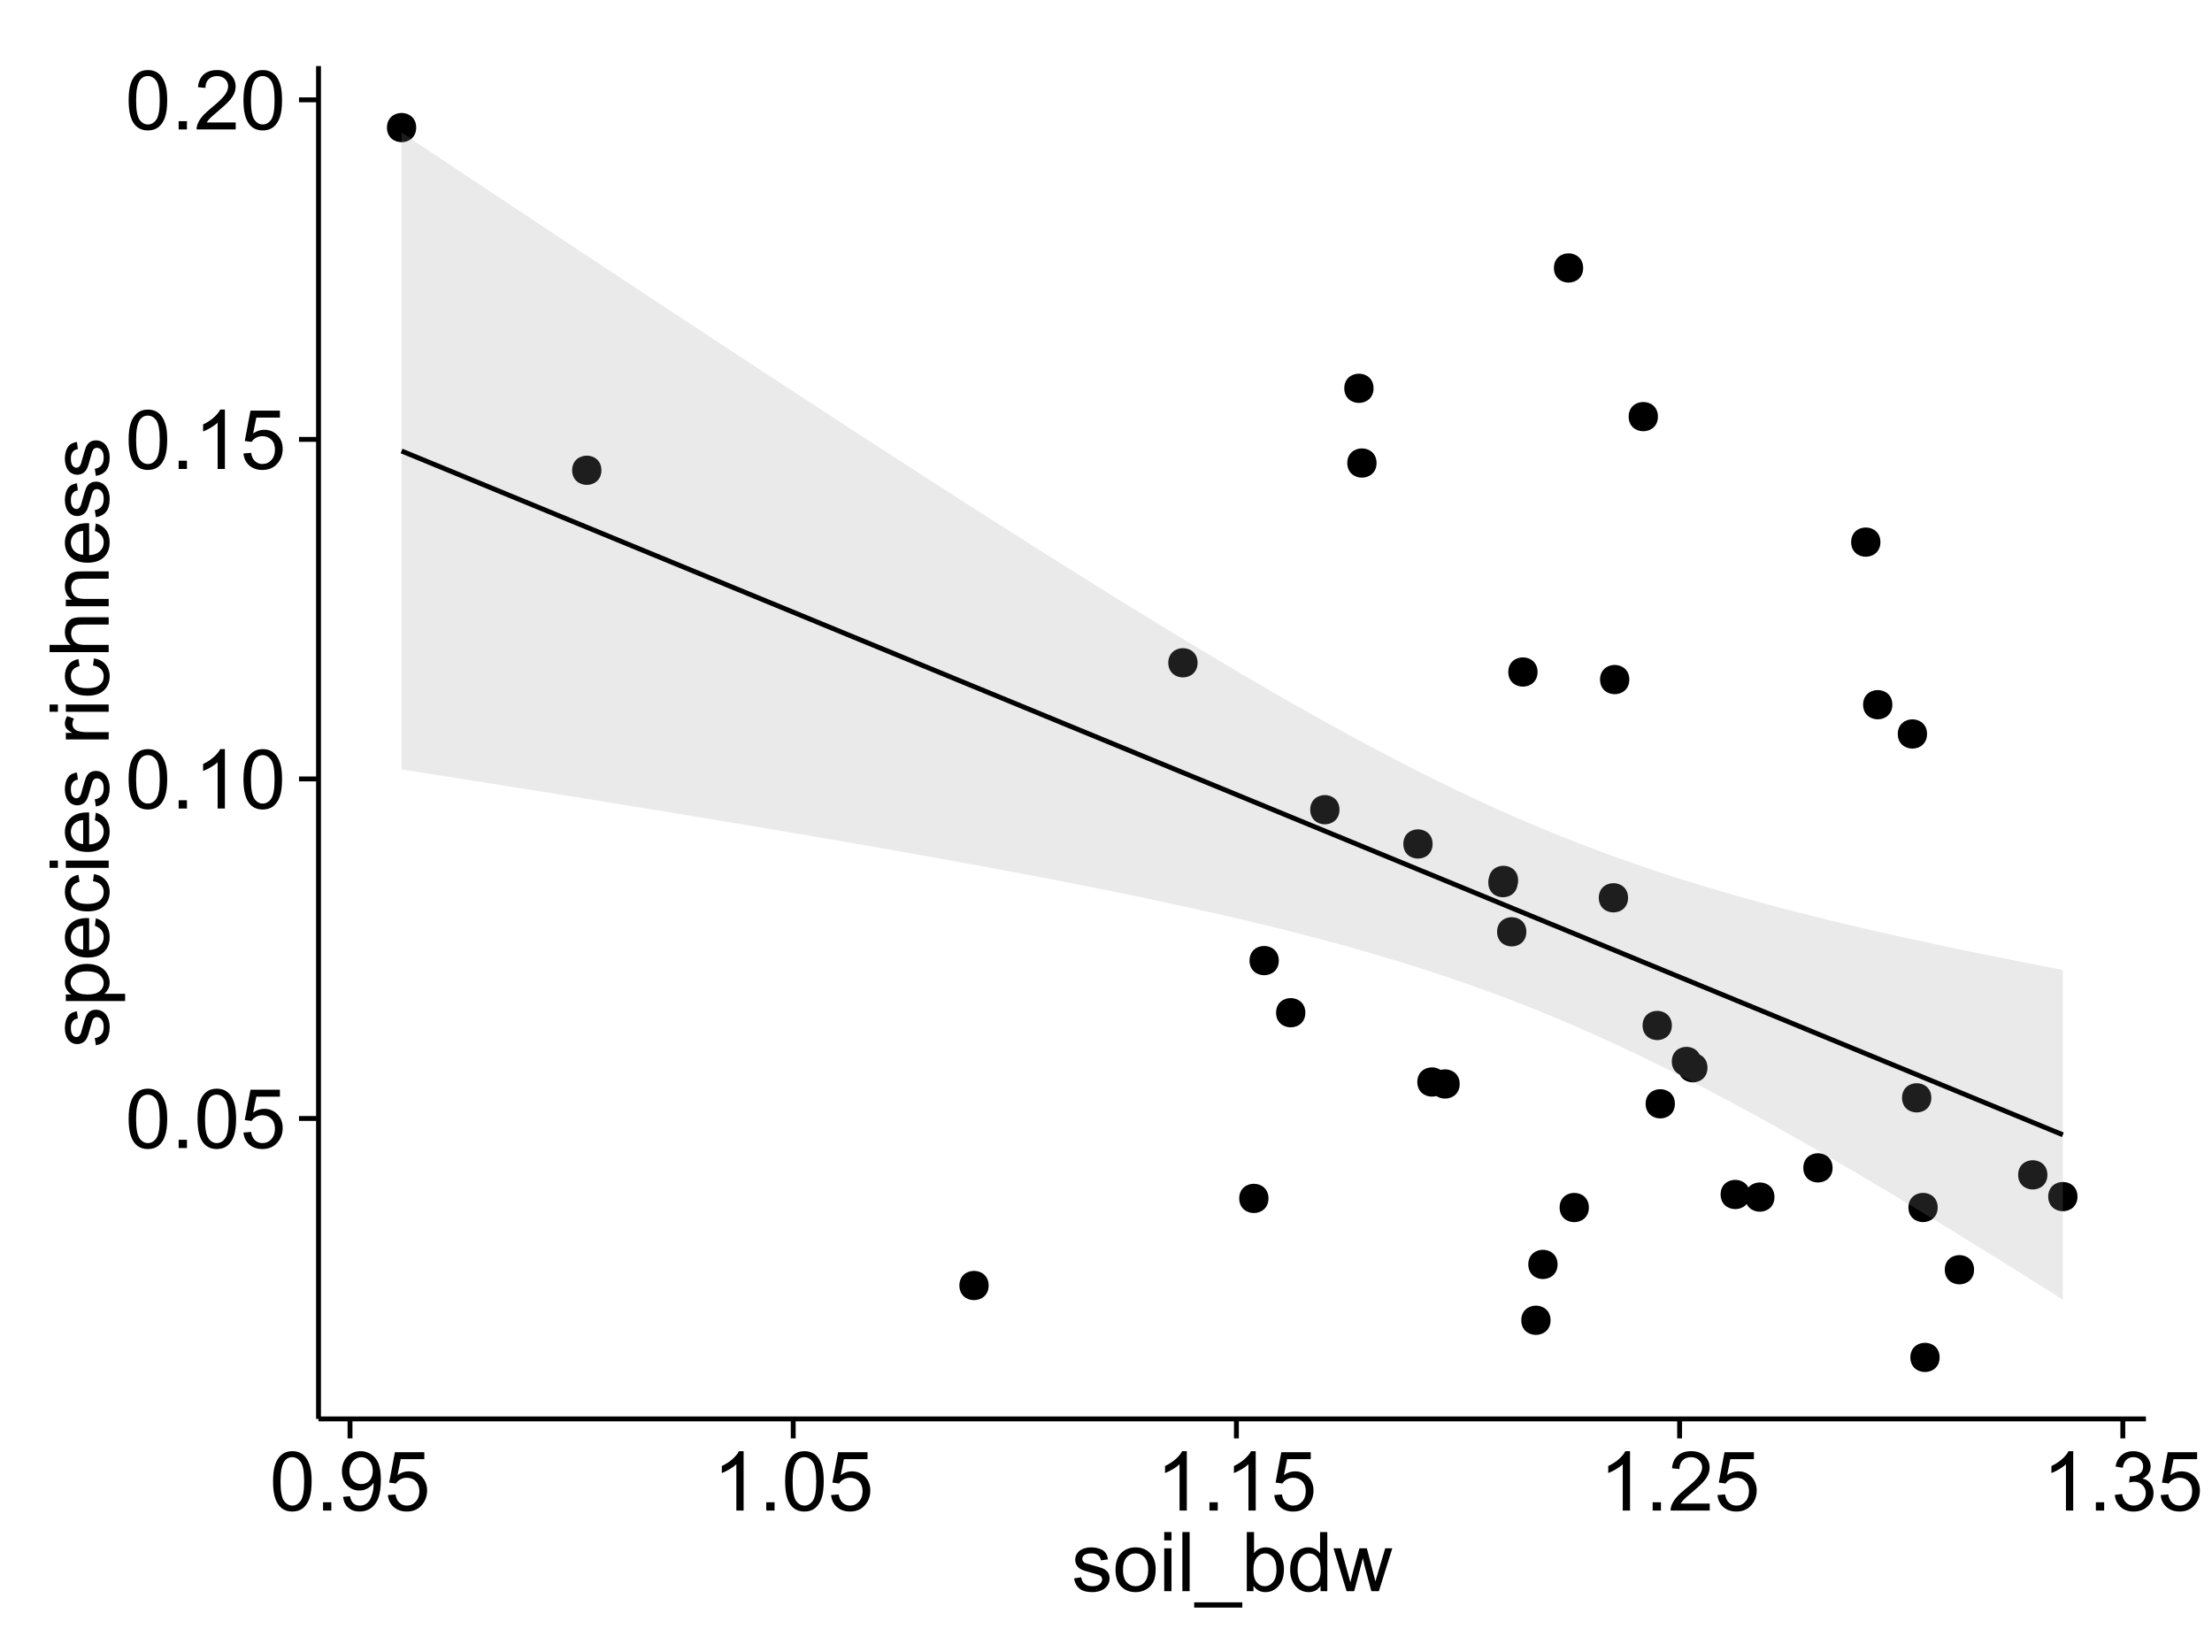 <?xml version="1.0" encoding="UTF-8"?>
<svg xmlns="http://www.w3.org/2000/svg" xmlns:xlink="http://www.w3.org/1999/xlink" width="482pt" height="360pt" viewBox="0 0 482 360" version="1.1">
<defs>
<g>
<symbol overflow="visible" id="glyph0-0">
<path style="stroke:none;" d="M 0.746 -6.355 C 0.742 -7.875 0.898 -9.102 1.215 -10.031 C 1.527 -10.961 1.996 -11.676 2.613 -12.18 C 3.23 -12.684 4.008 -12.938 4.949 -12.938 C 5.637 -12.938 6.242 -12.797 6.766 -12.52 C 7.285 -12.238 7.715 -11.836 8.059 -11.316 C 8.395 -10.789 8.664 -10.152 8.859 -9.398 C 9.051 -8.645 9.145 -7.629 9.148 -6.355 C 9.145 -4.84 8.992 -3.617 8.684 -2.691 C 8.371 -1.762 7.906 -1.047 7.289 -0.539 C 6.672 -0.035 5.891 0.215 4.949 0.219 C 3.703 0.215 2.727 -0.227 2.023 -1.117 C 1.168 -2.188 0.742 -3.934 0.746 -6.355 Z M 2.375 -6.355 C 2.371 -4.234 2.621 -2.824 3.117 -2.129 C 3.609 -1.426 4.219 -1.078 4.949 -1.082 C 5.672 -1.078 6.281 -1.43 6.781 -2.137 C 7.273 -2.836 7.523 -4.242 7.523 -6.355 C 7.523 -8.473 7.273 -9.883 6.781 -10.582 C 6.281 -11.277 5.664 -11.625 4.93 -11.629 C 4.199 -11.625 3.621 -11.316 3.191 -10.703 C 2.645 -9.918 2.371 -8.469 2.375 -6.355 Z M 2.375 -6.355 "/>
</symbol>
<symbol overflow="visible" id="glyph0-1">
<path style="stroke:none;" d="M 1.633 0 L 1.633 -1.801 L 3.438 -1.801 L 3.438 0 Z M 1.633 0 "/>
</symbol>
<symbol overflow="visible" id="glyph0-2">
<path style="stroke:none;" d="M 0.746 -3.375 L 2.406 -3.516 C 2.527 -2.707 2.812 -2.098 3.266 -1.691 C 3.711 -1.281 4.254 -1.078 4.887 -1.082 C 5.648 -1.078 6.293 -1.363 6.82 -1.941 C 7.344 -2.512 7.605 -3.273 7.609 -4.227 C 7.605 -5.125 7.352 -5.84 6.848 -6.363 C 6.34 -6.883 5.676 -7.141 4.859 -7.145 C 4.344 -7.141 3.887 -7.027 3.48 -6.797 C 3.07 -6.566 2.746 -6.266 2.516 -5.898 L 1.027 -6.09 L 2.277 -12.711 L 8.684 -12.711 L 8.684 -11.195 L 3.543 -11.195 L 2.848 -7.734 C 3.621 -8.273 4.43 -8.543 5.281 -8.543 C 6.402 -8.543 7.352 -8.152 8.129 -7.371 C 8.898 -6.59 9.285 -5.586 9.289 -4.367 C 9.285 -3.195 8.945 -2.188 8.27 -1.344 C 7.441 -0.301 6.316 0.215 4.887 0.219 C 3.715 0.215 2.758 -0.109 2.016 -0.766 C 1.273 -1.418 0.848 -2.289 0.746 -3.375 Z M 0.746 -3.375 "/>
</symbol>
<symbol overflow="visible" id="glyph0-3">
<path style="stroke:none;" d="M 6.707 0 L 5.125 0 L 5.125 -10.082 C 4.742 -9.715 4.242 -9.352 3.625 -8.988 C 3.004 -8.625 2.449 -8.352 1.961 -8.172 L 1.961 -9.703 C 2.844 -10.117 3.617 -10.621 4.281 -11.215 C 4.941 -11.805 5.41 -12.379 5.688 -12.938 L 6.707 -12.938 Z M 6.707 0 "/>
</symbol>
<symbol overflow="visible" id="glyph0-4">
<path style="stroke:none;" d="M 9.062 -1.52 L 9.062 0 L 0.547 0 C 0.531 -0.379 0.594 -0.742 0.73 -1.098 C 0.945 -1.676 1.293 -2.25 1.77 -2.812 C 2.246 -3.375 2.934 -4.023 3.84 -4.766 C 5.238 -5.906 6.188 -6.816 6.68 -7.492 C 7.172 -8.16 7.418 -8.793 7.418 -9.395 C 7.418 -10.02 7.191 -10.551 6.746 -10.98 C 6.293 -11.41 5.711 -11.625 4.992 -11.629 C 4.23 -11.625 3.621 -11.395 3.164 -10.941 C 2.703 -10.48 2.469 -9.848 2.469 -9.043 L 0.844 -9.211 C 0.953 -10.422 1.371 -11.344 2.102 -11.984 C 2.824 -12.617 3.801 -12.938 5.027 -12.938 C 6.262 -12.938 7.238 -12.594 7.961 -11.91 C 8.68 -11.223 9.039 -10.371 9.043 -9.359 C 9.039 -8.84 8.934 -8.336 8.727 -7.84 C 8.512 -7.34 8.164 -6.812 7.676 -6.266 C 7.188 -5.711 6.375 -4.957 5.238 -4 C 4.285 -3.199 3.676 -2.66 3.41 -2.379 C 3.141 -2.094 2.918 -1.805 2.742 -1.52 Z M 9.062 -1.52 "/>
</symbol>
<symbol overflow="visible" id="glyph0-5">
<path style="stroke:none;" d="M 0.984 -2.98 L 2.504 -3.121 C 2.629 -2.402 2.875 -1.883 3.242 -1.562 C 3.602 -1.238 4.07 -1.078 4.641 -1.082 C 5.125 -1.078 5.551 -1.188 5.918 -1.414 C 6.285 -1.633 6.586 -1.934 6.82 -2.309 C 7.055 -2.68 7.25 -3.18 7.41 -3.816 C 7.566 -4.445 7.645 -5.09 7.648 -5.75 C 7.645 -5.812 7.641 -5.918 7.637 -6.062 C 7.316 -5.559 6.887 -5.148 6.34 -4.836 C 5.793 -4.52 5.199 -4.363 4.562 -4.367 C 3.492 -4.363 2.59 -4.75 1.852 -5.527 C 1.113 -6.297 0.742 -7.316 0.746 -8.586 C 0.742 -9.891 1.129 -10.945 1.902 -11.742 C 2.672 -12.539 3.637 -12.938 4.797 -12.938 C 5.633 -12.938 6.398 -12.711 7.098 -12.262 C 7.789 -11.809 8.316 -11.164 8.68 -10.332 C 9.035 -9.492 9.215 -8.285 9.219 -6.707 C 9.215 -5.055 9.039 -3.742 8.684 -2.77 C 8.324 -1.793 7.793 -1.051 7.09 -0.543 C 6.383 -0.035 5.555 0.215 4.605 0.219 C 3.598 0.215 2.773 -0.062 2.137 -0.621 C 1.496 -1.18 1.113 -1.965 0.984 -2.98 Z M 7.461 -8.664 C 7.457 -9.57 7.215 -10.293 6.734 -10.828 C 6.25 -11.359 5.672 -11.625 4.992 -11.629 C 4.289 -11.625 3.676 -11.336 3.156 -10.766 C 2.633 -10.188 2.371 -9.445 2.375 -8.535 C 2.371 -7.711 2.621 -7.043 3.117 -6.535 C 3.609 -6.02 4.219 -5.766 4.949 -5.766 C 5.68 -5.766 6.281 -6.02 6.754 -6.535 C 7.223 -7.043 7.457 -7.754 7.461 -8.664 Z M 7.461 -8.664 "/>
</symbol>
<symbol overflow="visible" id="glyph0-6">
<path style="stroke:none;" d="M 0.758 -3.402 L 2.336 -3.613 C 2.516 -2.711 2.824 -2.062 3.266 -1.672 C 3.699 -1.273 4.23 -1.078 4.859 -1.082 C 5.602 -1.078 6.23 -1.336 6.746 -1.855 C 7.254 -2.367 7.512 -3.004 7.516 -3.77 C 7.512 -4.492 7.273 -5.094 6.801 -5.566 C 6.324 -6.035 5.723 -6.27 4.992 -6.273 C 4.691 -6.27 4.316 -6.211 3.875 -6.102 L 4.051 -7.488 C 4.152 -7.473 4.238 -7.465 4.305 -7.469 C 4.977 -7.465 5.582 -7.641 6.125 -7.996 C 6.66 -8.344 6.93 -8.887 6.934 -9.625 C 6.93 -10.199 6.734 -10.68 6.344 -11.062 C 5.949 -11.445 5.441 -11.637 4.824 -11.637 C 4.207 -11.637 3.695 -11.441 3.285 -11.055 C 2.875 -10.668 2.613 -10.09 2.496 -9.316 L 0.914 -9.598 C 1.105 -10.656 1.543 -11.477 2.23 -12.062 C 2.914 -12.645 3.766 -12.938 4.789 -12.938 C 5.488 -12.938 6.137 -12.785 6.73 -12.484 C 7.32 -12.18 7.773 -11.77 8.09 -11.25 C 8.402 -10.727 8.559 -10.172 8.562 -9.59 C 8.559 -9.031 8.41 -8.523 8.113 -8.066 C 7.812 -7.609 7.371 -7.246 6.785 -6.977 C 7.547 -6.801 8.137 -6.438 8.562 -5.883 C 8.98 -5.328 9.191 -4.633 9.195 -3.805 C 9.191 -2.676 8.781 -1.723 7.965 -0.945 C 7.141 -0.164 6.105 0.223 4.852 0.227 C 3.719 0.223 2.777 -0.109 2.035 -0.781 C 1.285 -1.453 0.859 -2.328 0.758 -3.402 Z M 0.758 -3.402 "/>
</symbol>
<symbol overflow="visible" id="glyph0-7">
<path style="stroke:none;" d="M 0.555 -2.785 L 2.117 -3.031 C 2.203 -2.402 2.449 -1.922 2.852 -1.59 C 3.25 -1.254 3.812 -1.09 4.535 -1.09 C 5.262 -1.09 5.801 -1.234 6.152 -1.531 C 6.504 -1.824 6.68 -2.172 6.68 -2.574 C 6.68 -2.926 6.523 -3.207 6.215 -3.418 C 5.996 -3.555 5.457 -3.734 4.598 -3.953 C 3.434 -4.246 2.629 -4.5 2.184 -4.715 C 1.734 -4.926 1.395 -5.223 1.164 -5.602 C 0.93 -5.98 0.812 -6.398 0.816 -6.855 C 0.812 -7.27 0.91 -7.652 1.102 -8.012 C 1.293 -8.363 1.551 -8.66 1.883 -8.895 C 2.125 -9.074 2.461 -9.227 2.887 -9.355 C 3.309 -9.48 3.766 -9.543 4.254 -9.547 C 4.984 -9.543 5.625 -9.438 6.184 -9.23 C 6.734 -9.016 7.145 -8.73 7.41 -8.371 C 7.672 -8.008 7.852 -7.527 7.953 -6.926 L 6.406 -6.715 C 6.332 -7.195 6.129 -7.57 5.793 -7.84 C 5.453 -8.105 4.977 -8.238 4.367 -8.242 C 3.637 -8.238 3.121 -8.117 2.812 -7.883 C 2.5 -7.641 2.344 -7.359 2.348 -7.039 C 2.344 -6.832 2.406 -6.648 2.539 -6.484 C 2.664 -6.312 2.867 -6.172 3.148 -6.062 C 3.301 -6.004 3.766 -5.871 4.543 -5.66 C 5.66 -5.359 6.441 -5.113 6.887 -4.926 C 7.324 -4.734 7.672 -4.457 7.926 -4.094 C 8.176 -3.73 8.301 -3.281 8.305 -2.742 C 8.301 -2.215 8.148 -1.719 7.844 -1.254 C 7.535 -0.785 7.09 -0.422 6.512 -0.172 C 5.926 0.086 5.27 0.211 4.543 0.211 C 3.328 0.211 2.406 -0.039 1.77 -0.543 C 1.133 -1.047 0.727 -1.793 0.555 -2.785 Z M 0.555 -2.785 "/>
</symbol>
<symbol overflow="visible" id="glyph0-8">
<path style="stroke:none;" d="M 0.598 -4.668 C 0.598 -6.391 1.078 -7.672 2.039 -8.508 C 2.84 -9.199 3.816 -9.543 4.977 -9.547 C 6.254 -9.543 7.305 -9.125 8.121 -8.285 C 8.934 -7.441 9.34 -6.277 9.344 -4.797 C 9.34 -3.594 9.16 -2.648 8.801 -1.961 C 8.441 -1.27 7.914 -0.734 7.227 -0.359 C 6.535 0.023 5.785 0.211 4.977 0.211 C 3.664 0.211 2.609 -0.207 1.805 -1.047 C 1 -1.883 0.598 -3.09 0.598 -4.668 Z M 2.223 -4.668 C 2.219 -3.469 2.48 -2.574 3.004 -1.98 C 3.523 -1.387 4.18 -1.09 4.977 -1.09 C 5.758 -1.09 6.41 -1.387 6.934 -1.984 C 7.453 -2.582 7.715 -3.492 7.719 -4.719 C 7.715 -5.871 7.453 -6.746 6.93 -7.344 C 6.402 -7.934 5.75 -8.23 4.977 -8.234 C 4.18 -8.23 3.523 -7.938 3.004 -7.348 C 2.48 -6.754 2.219 -5.859 2.223 -4.668 Z M 2.223 -4.668 "/>
</symbol>
<symbol overflow="visible" id="glyph0-9">
<path style="stroke:none;" d="M 1.195 -11.066 L 1.195 -12.883 L 2.777 -12.883 L 2.777 -11.066 Z M 1.195 0 L 1.195 -9.336 L 2.777 -9.336 L 2.777 0 Z M 1.195 0 "/>
</symbol>
<symbol overflow="visible" id="glyph0-10">
<path style="stroke:none;" d="M 1.152 0 L 1.152 -12.883 L 2.734 -12.883 L 2.734 0 Z M 1.152 0 "/>
</symbol>
<symbol overflow="visible" id="glyph0-11">
<path style="stroke:none;" d="M -0.273 3.578 L -0.273 2.434 L 10.211 2.434 L 10.211 3.578 Z M -0.273 3.578 "/>
</symbol>
<symbol overflow="visible" id="glyph0-12">
<path style="stroke:none;" d="M 2.645 0 L 1.18 0 L 1.18 -12.883 L 2.758 -12.883 L 2.758 -8.289 C 3.426 -9.125 4.277 -9.543 5.316 -9.547 C 5.887 -9.543 6.434 -9.43 6.949 -9.199 C 7.461 -8.965 7.883 -8.637 8.215 -8.223 C 8.543 -7.801 8.801 -7.297 8.992 -6.707 C 9.176 -6.113 9.27 -5.48 9.273 -4.809 C 9.27 -3.203 8.875 -1.965 8.086 -1.098 C 7.293 -0.223 6.344 0.211 5.238 0.211 C 4.137 0.211 3.27 -0.246 2.645 -1.168 Z M 2.629 -4.738 C 2.625 -3.617 2.777 -2.809 3.086 -2.312 C 3.582 -1.496 4.254 -1.09 5.105 -1.09 C 5.793 -1.09 6.391 -1.387 6.898 -1.988 C 7.398 -2.586 7.652 -3.484 7.656 -4.676 C 7.652 -5.895 7.41 -6.793 6.93 -7.371 C 6.441 -7.949 5.855 -8.238 5.176 -8.242 C 4.48 -8.238 3.883 -7.938 3.383 -7.34 C 2.875 -6.738 2.625 -5.871 2.629 -4.738 Z M 2.629 -4.738 "/>
</symbol>
<symbol overflow="visible" id="glyph0-13">
<path style="stroke:none;" d="M 7.242 0 L 7.242 -1.18 C 6.648 -0.25 5.777 0.211 4.633 0.211 C 3.887 0.211 3.203 0.008 2.578 -0.402 C 1.953 -0.812 1.469 -1.387 1.129 -2.121 C 0.785 -2.855 0.613 -3.699 0.617 -4.656 C 0.613 -5.586 0.77 -6.43 1.082 -7.191 C 1.391 -7.949 1.855 -8.531 2.477 -8.938 C 3.098 -9.34 3.793 -9.543 4.562 -9.547 C 5.121 -9.543 5.621 -9.426 6.062 -9.188 C 6.5 -8.949 6.859 -8.641 7.137 -8.262 L 7.137 -12.883 L 8.711 -12.883 L 8.711 0 Z M 2.242 -4.656 C 2.238 -3.461 2.488 -2.566 2.996 -1.977 C 3.496 -1.383 4.094 -1.09 4.781 -1.09 C 5.473 -1.09 6.059 -1.371 6.543 -1.938 C 7.023 -2.5 7.266 -3.363 7.27 -4.527 C 7.266 -5.801 7.02 -6.738 6.531 -7.336 C 6.035 -7.934 5.43 -8.23 4.711 -8.234 C 4.008 -8.23 3.418 -7.945 2.949 -7.371 C 2.473 -6.797 2.238 -5.891 2.242 -4.656 Z M 2.242 -4.656 "/>
</symbol>
<symbol overflow="visible" id="glyph0-14">
<path style="stroke:none;" d="M 2.91 0 L 0.055 -9.336 L 1.688 -9.336 L 3.172 -3.945 L 3.727 -1.941 C 3.75 -2.039 3.91 -2.684 4.211 -3.867 L 5.695 -9.336 L 7.32 -9.336 L 8.719 -3.922 L 9.184 -2.137 L 9.719 -3.938 L 11.32 -9.336 L 12.859 -9.336 L 9.941 0 L 8.297 0 L 6.812 -5.59 L 6.453 -7.18 L 4.562 0 Z M 2.91 0 "/>
</symbol>
<symbol overflow="visible" id="glyph1-0">
<path style="stroke:none;" d="M -2.785 -0.555 L -3.031 -2.117 C -2.402 -2.203 -1.922 -2.449 -1.59 -2.852 C -1.254 -3.25 -1.09 -3.812 -1.09 -4.535 C -1.09 -5.262 -1.234 -5.801 -1.531 -6.152 C -1.824 -6.504 -2.172 -6.68 -2.574 -6.68 C -2.926 -6.68 -3.207 -6.523 -3.418 -6.215 C -3.555 -5.996 -3.734 -5.457 -3.953 -4.598 C -4.246 -3.434 -4.5 -2.629 -4.715 -2.184 C -4.926 -1.734 -5.223 -1.395 -5.602 -1.164 C -5.98 -0.93 -6.398 -0.812 -6.855 -0.816 C -7.27 -0.812 -7.652 -0.91 -8.012 -1.102 C -8.363 -1.293 -8.66 -1.551 -8.895 -1.883 C -9.074 -2.125 -9.227 -2.461 -9.355 -2.887 C -9.48 -3.309 -9.543 -3.766 -9.547 -4.254 C -9.543 -4.984 -9.438 -5.625 -9.23 -6.184 C -9.016 -6.734 -8.73 -7.145 -8.371 -7.41 C -8.008 -7.672 -7.527 -7.852 -6.926 -7.953 L -6.715 -6.406 C -7.195 -6.332 -7.57 -6.129 -7.84 -5.797 C -8.105 -5.457 -8.238 -4.98 -8.242 -4.367 C -8.238 -3.637 -8.117 -3.121 -7.883 -2.812 C -7.641 -2.5 -7.359 -2.344 -7.039 -2.348 C -6.832 -2.344 -6.648 -2.406 -6.484 -2.539 C -6.312 -2.664 -6.172 -2.867 -6.062 -3.148 C -6.004 -3.301 -5.871 -3.766 -5.66 -4.543 C -5.359 -5.66 -5.113 -6.441 -4.926 -6.887 C -4.734 -7.324 -4.457 -7.672 -4.094 -7.926 C -3.73 -8.176 -3.281 -8.301 -2.742 -8.305 C -2.211 -8.301 -1.711 -8.148 -1.25 -7.844 C -0.781 -7.535 -0.422 -7.09 -0.172 -6.512 C 0.086 -5.926 0.211 -5.27 0.211 -4.543 C 0.211 -3.328 -0.039 -2.406 -0.543 -1.77 C -1.047 -1.133 -1.793 -0.727 -2.785 -0.555 Z M -2.785 -0.555 "/>
</symbol>
<symbol overflow="visible" id="glyph1-1">
<path style="stroke:none;" d="M 3.578 -1.188 L -9.336 -1.188 L -9.336 -2.629 L -8.121 -2.629 C -8.594 -2.965 -8.949 -3.348 -9.188 -3.777 C -9.426 -4.203 -9.543 -4.723 -9.547 -5.336 C -9.543 -6.129 -9.34 -6.832 -8.93 -7.445 C -8.516 -8.051 -7.934 -8.512 -7.191 -8.824 C -6.441 -9.133 -5.625 -9.285 -4.738 -9.289 C -3.781 -9.285 -2.922 -9.113 -2.156 -8.773 C -1.391 -8.43 -0.805 -7.934 -0.398 -7.281 C 0.008 -6.625 0.211 -5.938 0.211 -5.219 C 0.211 -4.691 0.102 -4.219 -0.121 -3.801 C -0.344 -3.379 -0.625 -3.035 -0.965 -2.77 L 3.578 -2.77 Z M -4.613 -2.621 C -3.41 -2.613 -2.523 -2.855 -1.949 -3.348 C -1.375 -3.832 -1.09 -4.422 -1.09 -5.117 C -1.09 -5.816 -1.387 -6.418 -1.98 -6.922 C -2.574 -7.418 -3.496 -7.668 -4.746 -7.672 C -5.934 -7.668 -6.824 -7.426 -7.418 -6.938 C -8.008 -6.449 -8.301 -5.863 -8.305 -5.188 C -8.301 -4.508 -7.988 -3.914 -7.359 -3.398 C -6.727 -2.879 -5.809 -2.617 -4.613 -2.621 Z M -4.613 -2.621 "/>
</symbol>
<symbol overflow="visible" id="glyph1-2">
<path style="stroke:none;" d="M -3.004 -7.578 L -2.805 -9.211 C -1.848 -8.953 -1.105 -8.473 -0.578 -7.777 C -0.051 -7.078 0.211 -6.188 0.211 -5.105 C 0.211 -3.738 -0.207 -2.656 -1.051 -1.859 C -1.887 -1.055 -3.066 -0.656 -4.586 -0.66 C -6.156 -0.656 -7.375 -1.059 -8.246 -1.871 C -9.109 -2.676 -9.543 -3.727 -9.547 -5.02 C -9.543 -6.266 -9.117 -7.285 -8.27 -8.078 C -7.418 -8.867 -6.223 -9.262 -4.684 -9.266 C -4.586 -9.262 -4.445 -9.258 -4.262 -9.254 L -4.262 -2.293 C -3.234 -2.348 -2.449 -2.641 -1.906 -3.164 C -1.359 -3.684 -1.09 -4.332 -1.09 -5.117 C -1.09 -5.691 -1.242 -6.188 -1.547 -6.598 C -1.852 -7.008 -2.336 -7.332 -3.004 -7.578 Z M -5.562 -2.383 L -5.562 -7.594 C -6.344 -7.523 -6.934 -7.324 -7.328 -6.996 C -7.934 -6.492 -8.238 -5.836 -8.242 -5.035 C -8.238 -4.305 -7.996 -3.695 -7.512 -3.203 C -7.027 -2.707 -6.375 -2.434 -5.562 -2.383 Z M -5.562 -2.383 "/>
</symbol>
<symbol overflow="visible" id="glyph1-3">
<path style="stroke:none;" d="M -3.418 -7.277 L -3.215 -8.832 C -2.141 -8.66 -1.301 -8.227 -0.699 -7.527 C -0.09 -6.824 0.211 -5.965 0.211 -4.949 C 0.211 -3.668 -0.203 -2.641 -1.039 -1.867 C -1.871 -1.09 -3.07 -0.703 -4.633 -0.703 C -5.637 -0.703 -6.52 -0.867 -7.277 -1.203 C -8.031 -1.535 -8.598 -2.047 -8.977 -2.73 C -9.355 -3.41 -9.543 -4.152 -9.547 -4.957 C -9.543 -5.969 -9.289 -6.797 -8.777 -7.441 C -8.262 -8.086 -7.531 -8.5 -6.59 -8.684 L -6.355 -7.145 C -6.98 -6.996 -7.453 -6.738 -7.77 -6.367 C -8.082 -5.992 -8.238 -5.543 -8.242 -5.02 C -8.238 -4.219 -7.953 -3.57 -7.387 -3.074 C -6.812 -2.574 -5.91 -2.324 -4.676 -2.328 C -3.422 -2.324 -2.508 -2.566 -1.941 -3.047 C -1.371 -3.527 -1.09 -4.152 -1.09 -4.93 C -1.09 -5.547 -1.277 -6.066 -1.66 -6.484 C -2.035 -6.898 -2.621 -7.164 -3.418 -7.277 Z M -3.418 -7.277 "/>
</symbol>
<symbol overflow="visible" id="glyph1-4">
<path style="stroke:none;" d="M -11.066 -1.195 L -12.883 -1.195 L -12.883 -2.777 L -11.066 -2.777 Z M 0 -1.195 L -9.336 -1.195 L -9.336 -2.777 L 0 -2.777 Z M 0 -1.195 "/>
</symbol>
<symbol overflow="visible" id="glyph1-5">
<path style="stroke:none;" d=""/>
</symbol>
<symbol overflow="visible" id="glyph1-6">
<path style="stroke:none;" d="M 0 -1.168 L -9.336 -1.168 L -9.336 -2.594 L -7.918 -2.594 C -8.578 -2.953 -9.016 -3.289 -9.23 -3.598 C -9.438 -3.906 -9.543 -4.242 -9.547 -4.613 C -9.543 -5.145 -9.375 -5.688 -9.035 -6.242 L -7.566 -5.695 C -7.793 -5.309 -7.91 -4.922 -7.91 -4.535 C -7.91 -4.188 -7.805 -3.875 -7.598 -3.602 C -7.387 -3.324 -7.098 -3.129 -6.734 -3.016 C -6.168 -2.836 -5.555 -2.746 -4.887 -2.75 L 0 -2.75 Z M 0 -1.168 "/>
</symbol>
<symbol overflow="visible" id="glyph1-7">
<path style="stroke:none;" d="M 0 -1.188 L -12.883 -1.188 L -12.883 -2.77 L -8.262 -2.77 C -9.117 -3.504 -9.543 -4.434 -9.547 -5.562 C -9.543 -6.25 -9.406 -6.852 -9.137 -7.363 C -8.859 -7.871 -8.484 -8.234 -8.004 -8.457 C -7.523 -8.676 -6.824 -8.789 -5.914 -8.789 L 0 -8.789 L 0 -7.207 L -5.914 -7.207 C -6.703 -7.207 -7.281 -7.035 -7.641 -6.691 C -8 -6.348 -8.18 -5.863 -8.184 -5.238 C -8.18 -4.77 -8.059 -4.328 -7.816 -3.914 C -7.574 -3.5 -7.242 -3.203 -6.828 -3.031 C -6.406 -2.852 -5.832 -2.766 -5.105 -2.77 L 0 -2.77 Z M 0 -1.188 "/>
</symbol>
<symbol overflow="visible" id="glyph1-8">
<path style="stroke:none;" d="M 0 -1.188 L -9.336 -1.188 L -9.336 -2.609 L -8.008 -2.609 C -9.031 -3.293 -9.543 -4.285 -9.547 -5.582 C -9.543 -6.141 -9.441 -6.656 -9.242 -7.133 C -9.035 -7.602 -8.77 -7.957 -8.445 -8.191 C -8.113 -8.426 -7.727 -8.59 -7.277 -8.684 C -6.98 -8.742 -6.465 -8.77 -5.738 -8.773 L 0 -8.773 L 0 -7.188 L -5.68 -7.188 C -6.32 -7.184 -6.801 -7.121 -7.121 -7.004 C -7.438 -6.879 -7.695 -6.66 -7.887 -6.348 C -8.074 -6.031 -8.168 -5.664 -8.172 -5.246 C -8.168 -4.57 -7.953 -3.992 -7.531 -3.504 C -7.102 -3.012 -6.293 -2.766 -5.098 -2.77 L 0 -2.77 Z M 0 -1.188 "/>
</symbol>
</g>
<clipPath id="clip1">
  <path d="M 69.406 14.398 L 468.602 14.398 L 468.602 310.164 L 69.406 310.164 Z M 69.406 14.398 "/>
</clipPath>
</defs>
<g id="surface2261">
<rect x="0" y="0" width="482" height="360" style="fill:rgb(100%,100%,100%);fill-opacity:1;stroke:none;"/>
<rect x="0" y="0" width="482" height="360" style="fill:rgb(100%,100%,100%);fill-opacity:1;stroke:none;"/>
<path style="fill:none;stroke-width:1.063;stroke-linecap:round;stroke-linejoin:round;stroke:rgb(100%,100%,100%);stroke-opacity:1;stroke-miterlimit:10;" d="M 0 360 L 482 360 L 482 0 L 0 0 Z M 0 360 "/>
<g clip-path="url(#clip1)" clip-rule="nonzero">
<path style=" stroke:none;fill-rule:nonzero;fill:rgb(100%,100%,100%);fill-opacity:1;" d="M 69.406 309.168 L 467.602 309.168 L 467.602 14.402 L 69.406 14.402 Z M 69.406 309.168 "/>
<path style=" stroke:none;fill-rule:nonzero;fill:rgb(0%,0%,0%);fill-opacity:1;" d="M 353.695 195.621 C 353.695 198.457 349.441 198.457 349.441 195.621 C 349.441 192.789 353.695 192.789 353.695 195.621 "/>
<path style=" stroke:none;fill-rule:nonzero;fill:rgb(0%,0%,0%);fill-opacity:1;" d="M 317.004 236.188 C 317.004 239.023 312.754 239.023 312.754 236.188 C 312.754 233.355 317.004 233.355 317.004 236.188 "/>
<path style=" stroke:none;fill-rule:nonzero;fill:rgb(0%,0%,0%);fill-opacity:1;" d="M 275.344 261.121 C 275.344 263.957 271.094 263.957 271.094 261.121 C 271.094 258.289 275.344 258.289 275.344 261.121 "/>
<path style=" stroke:none;fill-rule:nonzero;fill:rgb(0%,0%,0%);fill-opacity:1;" d="M 329.621 192.324 C 329.621 195.156 325.371 195.156 325.371 192.324 C 325.371 189.488 329.621 189.488 329.621 192.324 "/>
<path style=" stroke:none;fill-rule:nonzero;fill:rgb(0%,0%,0%);fill-opacity:1;" d="M 360.199 90.777 C 360.199 93.613 355.949 93.613 355.949 90.777 C 355.949 87.941 360.199 87.941 360.199 90.777 "/>
<path style=" stroke:none;fill-rule:nonzero;fill:rgb(0%,0%,0%);fill-opacity:1;" d="M 363.902 240.508 C 363.902 243.344 359.648 243.344 359.648 240.508 C 359.648 237.676 363.902 237.676 363.902 240.508 "/>
<path style=" stroke:none;fill-rule:nonzero;fill:rgb(0%,0%,0%);fill-opacity:1;" d="M 331.531 203.035 C 331.531 205.867 327.281 205.867 327.281 203.035 C 327.281 200.199 331.531 200.199 331.531 203.035 "/>
<path style=" stroke:none;fill-rule:nonzero;fill:rgb(0%,0%,0%);fill-opacity:1;" d="M 311.102 183.891 C 311.102 186.727 306.852 186.727 306.852 183.891 C 306.852 181.055 311.102 181.055 311.102 183.891 "/>
<path style=" stroke:none;fill-rule:nonzero;fill:rgb(0%,0%,0%);fill-opacity:1;" d="M 345.16 263.113 C 345.16 265.945 340.906 265.945 340.906 263.113 C 340.906 260.277 345.16 260.277 345.16 263.113 "/>
<path style=" stroke:none;fill-rule:nonzero;fill:rgb(0%,0%,0%);fill-opacity:1;" d="M 371.004 232.652 C 371.004 235.484 366.754 235.484 366.754 232.652 C 366.754 229.816 371.004 229.816 371.004 232.652 "/>
<path style=" stroke:none;fill-rule:nonzero;fill:rgb(0%,0%,0%);fill-opacity:1;" d="M 353.973 148.07 C 353.973 150.906 349.719 150.906 349.719 148.07 C 349.719 145.234 353.973 145.234 353.973 148.07 "/>
<path style=" stroke:none;fill-rule:nonzero;fill:rgb(0%,0%,0%);fill-opacity:1;" d="M 329.734 191.828 C 329.734 194.664 325.48 194.664 325.48 191.828 C 325.48 188.996 329.734 188.996 329.734 191.828 "/>
<path style=" stroke:none;fill-rule:nonzero;fill:rgb(0%,0%,0%);fill-opacity:1;" d="M 408.684 118.121 C 408.684 120.957 404.43 120.957 404.43 118.121 C 404.43 115.285 408.684 115.285 408.684 118.121 "/>
<path style=" stroke:none;fill-rule:nonzero;fill:rgb(0%,0%,0%);fill-opacity:1;" d="M 298.238 84.609 C 298.238 87.441 293.984 87.441 293.984 84.609 C 293.984 81.773 298.238 81.773 298.238 84.609 "/>
<path style=" stroke:none;fill-rule:nonzero;fill:rgb(0%,0%,0%);fill-opacity:1;" d="M 298.891 100.891 C 298.891 103.727 294.637 103.727 294.637 100.891 C 294.637 98.055 298.891 98.055 298.891 100.891 "/>
<path style=" stroke:none;fill-rule:nonzero;fill:rgb(0%,0%,0%);fill-opacity:1;" d="M 380.242 260.266 C 380.242 263.102 375.988 263.102 375.988 260.266 C 375.988 257.434 380.242 257.434 380.242 260.266 "/>
<path style=" stroke:none;fill-rule:nonzero;fill:rgb(0%,0%,0%);fill-opacity:1;" d="M 398.262 254.469 C 398.262 257.305 394.008 257.305 394.008 254.469 C 394.008 251.633 398.262 251.633 398.262 254.469 "/>
<path style=" stroke:none;fill-rule:nonzero;fill:rgb(0%,0%,0%);fill-opacity:1;" d="M 343.914 58.391 C 343.914 61.227 339.664 61.227 339.664 58.391 C 339.664 55.555 343.914 55.555 343.914 58.391 "/>
<path style=" stroke:none;fill-rule:nonzero;fill:rgb(0%,0%,0%);fill-opacity:1;" d="M 333.973 146.426 C 333.973 149.258 329.719 149.258 329.719 146.426 C 329.719 143.59 333.973 143.59 333.973 146.426 "/>
<path style=" stroke:none;fill-rule:nonzero;fill:rgb(0%,0%,0%);fill-opacity:1;" d="M 314.148 235.758 C 314.148 238.594 309.898 238.594 309.898 235.758 C 309.898 232.926 314.148 232.926 314.148 235.758 "/>
<path style=" stroke:none;fill-rule:nonzero;fill:rgb(0%,0%,0%);fill-opacity:1;" d="M 277.59 209.309 C 277.59 212.141 273.336 212.141 273.336 209.309 C 273.336 206.473 277.59 206.473 277.59 209.309 "/>
<path style=" stroke:none;fill-rule:nonzero;fill:rgb(0%,0%,0%);fill-opacity:1;" d="M 290.812 176.43 C 290.812 179.262 286.562 179.262 286.562 176.43 C 286.562 173.594 290.812 173.594 290.812 176.43 "/>
<path style=" stroke:none;fill-rule:nonzero;fill:rgb(0%,0%,0%);fill-opacity:1;" d="M 336.809 287.676 C 336.809 290.512 332.555 290.512 332.555 287.676 C 332.555 284.84 336.809 284.84 336.809 287.676 "/>
<path style=" stroke:none;fill-rule:nonzero;fill:rgb(0%,0%,0%);fill-opacity:1;" d="M 338.336 275.508 C 338.336 278.34 334.082 278.34 334.082 275.508 C 334.082 272.672 338.336 272.672 338.336 275.508 "/>
<path style=" stroke:none;fill-rule:nonzero;fill:rgb(0%,0%,0%);fill-opacity:1;" d="M 129.984 102.469 C 129.984 105.301 125.734 105.301 125.734 102.469 C 125.734 99.633 129.984 99.633 129.984 102.469 "/>
<path style=" stroke:none;fill-rule:nonzero;fill:rgb(0%,0%,0%);fill-opacity:1;" d="M 89.629 27.797 C 89.629 30.633 85.379 30.633 85.379 27.797 C 85.379 24.965 89.629 24.965 89.629 27.797 "/>
<path style=" stroke:none;fill-rule:nonzero;fill:rgb(0%,0%,0%);fill-opacity:1;" d="M 419.777 239.211 C 419.777 242.047 415.523 242.047 415.523 239.211 C 415.523 236.375 419.777 236.375 419.777 239.211 "/>
<path style=" stroke:none;fill-rule:nonzero;fill:rgb(0%,0%,0%);fill-opacity:1;" d="M 421.164 263.102 C 421.164 265.934 416.914 265.934 416.914 263.102 C 416.914 260.266 421.164 260.266 421.164 263.102 "/>
<path style=" stroke:none;fill-rule:nonzero;fill:rgb(0%,0%,0%);fill-opacity:1;" d="M 445.07 255.992 C 445.07 258.824 440.816 258.824 440.816 255.992 C 440.816 253.156 445.07 253.156 445.07 255.992 "/>
<path style=" stroke:none;fill-rule:nonzero;fill:rgb(0%,0%,0%);fill-opacity:1;" d="M 429.09 276.664 C 429.09 279.5 424.836 279.5 424.836 276.664 C 424.836 273.832 429.09 273.832 429.09 276.664 "/>
<path style=" stroke:none;fill-rule:nonzero;fill:rgb(0%,0%,0%);fill-opacity:1;" d="M 259.891 144.418 C 259.891 147.25 255.637 147.25 255.637 144.418 C 255.637 141.582 259.891 141.582 259.891 144.418 "/>
<path style=" stroke:none;fill-rule:nonzero;fill:rgb(0%,0%,0%);fill-opacity:1;" d="M 283.375 220.664 C 283.375 223.496 279.125 223.496 279.125 220.664 C 279.125 217.828 283.375 217.828 283.375 220.664 "/>
<path style=" stroke:none;fill-rule:nonzero;fill:rgb(0%,0%,0%);fill-opacity:1;" d="M 451.625 260.73 C 451.625 263.562 447.375 263.562 447.375 260.73 C 447.375 257.895 451.625 257.895 451.625 260.73 "/>
<path style=" stroke:none;fill-rule:nonzero;fill:rgb(0%,0%,0%);fill-opacity:1;" d="M 421.582 295.77 C 421.582 298.602 417.332 298.602 417.332 295.77 C 417.332 292.934 421.582 292.934 421.582 295.77 "/>
<path style=" stroke:none;fill-rule:nonzero;fill:rgb(0%,0%,0%);fill-opacity:1;" d="M 411.285 153.543 C 411.285 156.379 407.035 156.379 407.035 153.543 C 407.035 150.711 411.285 150.711 411.285 153.543 "/>
<path style=" stroke:none;fill-rule:nonzero;fill:rgb(0%,0%,0%);fill-opacity:1;" d="M 418.844 159.922 C 418.844 162.758 414.594 162.758 414.594 159.922 C 414.594 157.09 418.844 157.09 418.844 159.922 "/>
<path style=" stroke:none;fill-rule:nonzero;fill:rgb(0%,0%,0%);fill-opacity:1;" d="M 363.234 223.445 C 363.234 226.277 358.984 226.277 358.984 223.445 C 358.984 220.609 363.234 220.609 363.234 223.445 "/>
<path style=" stroke:none;fill-rule:nonzero;fill:rgb(0%,0%,0%);fill-opacity:1;" d="M 369.605 231.285 C 369.605 234.121 365.352 234.121 365.352 231.285 C 365.352 228.453 369.605 228.453 369.605 231.285 "/>
<path style=" stroke:none;fill-rule:nonzero;fill:rgb(0%,0%,0%);fill-opacity:1;" d="M 385.598 260.836 C 385.598 263.668 381.344 263.668 381.344 260.836 C 381.344 258 385.598 258 385.598 260.836 "/>
<path style=" stroke:none;fill-rule:nonzero;fill:rgb(0%,0%,0%);fill-opacity:1;" d="M 214.367 280.102 C 214.367 282.938 210.117 282.938 210.117 280.102 C 210.117 277.27 214.367 277.27 214.367 280.102 "/>
<path style=" stroke:none;fill-rule:nonzero;fill:rgb(0%,0%,0%);fill-opacity:1;" d="M 354.758 195.621 C 354.758 199.875 348.379 199.875 348.379 195.621 C 348.379 191.371 354.758 191.371 354.758 195.621 "/>
<path style=" stroke:none;fill-rule:nonzero;fill:rgb(0%,0%,0%);fill-opacity:1;" d="M 318.07 236.188 C 318.07 240.441 311.691 240.441 311.691 236.188 C 311.691 231.938 318.07 231.938 318.07 236.188 "/>
<path style=" stroke:none;fill-rule:nonzero;fill:rgb(0%,0%,0%);fill-opacity:1;" d="M 276.406 261.121 C 276.406 265.375 270.031 265.375 270.031 261.121 C 270.031 256.871 276.406 256.871 276.406 261.121 "/>
<path style=" stroke:none;fill-rule:nonzero;fill:rgb(0%,0%,0%);fill-opacity:1;" d="M 330.684 192.324 C 330.684 196.574 324.309 196.574 324.309 192.324 C 324.309 188.07 330.684 188.07 330.684 192.324 "/>
<path style=" stroke:none;fill-rule:nonzero;fill:rgb(0%,0%,0%);fill-opacity:1;" d="M 361.266 90.777 C 361.266 95.031 354.887 95.031 354.887 90.777 C 354.887 86.527 361.266 86.527 361.266 90.777 "/>
<path style=" stroke:none;fill-rule:nonzero;fill:rgb(0%,0%,0%);fill-opacity:1;" d="M 364.965 240.508 C 364.965 244.762 358.586 244.762 358.586 240.508 C 358.586 236.258 364.965 236.258 364.965 240.508 "/>
<path style=" stroke:none;fill-rule:nonzero;fill:rgb(0%,0%,0%);fill-opacity:1;" d="M 332.594 203.035 C 332.594 207.285 326.219 207.285 326.219 203.035 C 326.219 198.781 332.594 198.781 332.594 203.035 "/>
<path style=" stroke:none;fill-rule:nonzero;fill:rgb(0%,0%,0%);fill-opacity:1;" d="M 312.168 183.891 C 312.168 188.145 305.789 188.145 305.789 183.891 C 305.789 179.641 312.168 179.641 312.168 183.891 "/>
<path style=" stroke:none;fill-rule:nonzero;fill:rgb(0%,0%,0%);fill-opacity:1;" d="M 346.223 263.113 C 346.223 267.363 339.844 267.363 339.844 263.113 C 339.844 258.859 346.223 258.859 346.223 263.113 "/>
<path style=" stroke:none;fill-rule:nonzero;fill:rgb(0%,0%,0%);fill-opacity:1;" d="M 372.066 232.652 C 372.066 236.902 365.691 236.902 365.691 232.652 C 365.691 228.398 372.066 228.398 372.066 232.652 "/>
<path style=" stroke:none;fill-rule:nonzero;fill:rgb(0%,0%,0%);fill-opacity:1;" d="M 355.035 148.07 C 355.035 152.324 348.656 152.324 348.656 148.07 C 348.656 143.82 355.035 143.82 355.035 148.07 "/>
<path style=" stroke:none;fill-rule:nonzero;fill:rgb(0%,0%,0%);fill-opacity:1;" d="M 330.797 191.828 C 330.797 196.082 324.418 196.082 324.418 191.828 C 324.418 187.578 330.797 187.578 330.797 191.828 "/>
<path style=" stroke:none;fill-rule:nonzero;fill:rgb(0%,0%,0%);fill-opacity:1;" d="M 409.746 118.121 C 409.746 122.375 403.367 122.375 403.367 118.121 C 403.367 113.871 409.746 113.871 409.746 118.121 "/>
<path style=" stroke:none;fill-rule:nonzero;fill:rgb(0%,0%,0%);fill-opacity:1;" d="M 299.301 84.609 C 299.301 88.859 292.922 88.859 292.922 84.609 C 292.922 80.355 299.301 80.355 299.301 84.609 "/>
<path style=" stroke:none;fill-rule:nonzero;fill:rgb(0%,0%,0%);fill-opacity:1;" d="M 299.953 100.891 C 299.953 105.141 293.574 105.141 293.574 100.891 C 293.574 96.637 299.953 96.637 299.953 100.891 "/>
<path style=" stroke:none;fill-rule:nonzero;fill:rgb(0%,0%,0%);fill-opacity:1;" d="M 381.305 260.266 C 381.305 264.52 374.926 264.52 374.926 260.266 C 374.926 256.016 381.305 256.016 381.305 260.266 "/>
<path style=" stroke:none;fill-rule:nonzero;fill:rgb(0%,0%,0%);fill-opacity:1;" d="M 399.324 254.469 C 399.324 258.723 392.945 258.723 392.945 254.469 C 392.945 250.219 399.324 250.219 399.324 254.469 "/>
<path style=" stroke:none;fill-rule:nonzero;fill:rgb(0%,0%,0%);fill-opacity:1;" d="M 344.977 58.391 C 344.977 62.641 338.602 62.641 338.602 58.391 C 338.602 54.137 344.977 54.137 344.977 58.391 "/>
<path style=" stroke:none;fill-rule:nonzero;fill:rgb(0%,0%,0%);fill-opacity:1;" d="M 335.035 146.426 C 335.035 150.676 328.656 150.676 328.656 146.426 C 328.656 142.172 335.035 142.172 335.035 146.426 "/>
<path style=" stroke:none;fill-rule:nonzero;fill:rgb(0%,0%,0%);fill-opacity:1;" d="M 315.215 235.758 C 315.215 240.012 308.836 240.012 308.836 235.758 C 308.836 231.508 315.215 231.508 315.215 235.758 "/>
<path style=" stroke:none;fill-rule:nonzero;fill:rgb(0%,0%,0%);fill-opacity:1;" d="M 278.652 209.309 C 278.652 213.559 272.273 213.559 272.273 209.309 C 272.273 205.055 278.652 205.055 278.652 209.309 "/>
<path style=" stroke:none;fill-rule:nonzero;fill:rgb(0%,0%,0%);fill-opacity:1;" d="M 291.875 176.43 C 291.875 180.68 285.5 180.68 285.5 176.43 C 285.5 172.176 291.875 172.176 291.875 176.43 "/>
<path style=" stroke:none;fill-rule:nonzero;fill:rgb(0%,0%,0%);fill-opacity:1;" d="M 337.871 287.676 C 337.871 291.93 331.492 291.93 331.492 287.676 C 331.492 283.422 337.871 283.422 337.871 287.676 "/>
<path style=" stroke:none;fill-rule:nonzero;fill:rgb(0%,0%,0%);fill-opacity:1;" d="M 339.398 275.508 C 339.398 279.758 333.02 279.758 333.02 275.508 C 333.02 271.254 339.398 271.254 339.398 275.508 "/>
<path style=" stroke:none;fill-rule:nonzero;fill:rgb(0%,0%,0%);fill-opacity:1;" d="M 131.047 102.469 C 131.047 106.719 124.672 106.719 124.672 102.469 C 124.672 98.215 131.047 98.215 131.047 102.469 "/>
<path style=" stroke:none;fill-rule:nonzero;fill:rgb(0%,0%,0%);fill-opacity:1;" d="M 90.691 27.797 C 90.691 32.051 84.316 32.051 84.316 27.797 C 84.316 23.547 90.691 23.547 90.691 27.797 "/>
<path style=" stroke:none;fill-rule:nonzero;fill:rgb(0%,0%,0%);fill-opacity:1;" d="M 420.84 239.211 C 420.84 243.461 414.461 243.461 414.461 239.211 C 414.461 234.957 420.84 234.957 420.84 239.211 "/>
<path style=" stroke:none;fill-rule:nonzero;fill:rgb(0%,0%,0%);fill-opacity:1;" d="M 422.227 263.102 C 422.227 267.352 415.852 267.352 415.852 263.102 C 415.852 258.848 422.227 258.848 422.227 263.102 "/>
<path style=" stroke:none;fill-rule:nonzero;fill:rgb(0%,0%,0%);fill-opacity:1;" d="M 446.133 255.992 C 446.133 260.242 439.754 260.242 439.754 255.992 C 439.754 251.738 446.133 251.738 446.133 255.992 "/>
<path style=" stroke:none;fill-rule:nonzero;fill:rgb(0%,0%,0%);fill-opacity:1;" d="M 430.152 276.664 C 430.152 280.918 423.773 280.918 423.773 276.664 C 423.773 272.414 430.152 272.414 430.152 276.664 "/>
<path style=" stroke:none;fill-rule:nonzero;fill:rgb(0%,0%,0%);fill-opacity:1;" d="M 260.953 144.418 C 260.953 148.668 254.574 148.668 254.574 144.418 C 254.574 140.164 260.953 140.164 260.953 144.418 "/>
<path style=" stroke:none;fill-rule:nonzero;fill:rgb(0%,0%,0%);fill-opacity:1;" d="M 284.438 220.664 C 284.438 224.914 278.062 224.914 278.062 220.664 C 278.062 216.41 284.438 216.41 284.438 220.664 "/>
<path style=" stroke:none;fill-rule:nonzero;fill:rgb(0%,0%,0%);fill-opacity:1;" d="M 452.688 260.73 C 452.688 264.98 446.312 264.98 446.312 260.73 C 446.312 256.477 452.688 256.477 452.688 260.73 "/>
<path style=" stroke:none;fill-rule:nonzero;fill:rgb(0%,0%,0%);fill-opacity:1;" d="M 422.648 295.77 C 422.648 300.02 416.27 300.02 416.27 295.77 C 416.27 291.516 422.648 291.516 422.648 295.77 "/>
<path style=" stroke:none;fill-rule:nonzero;fill:rgb(0%,0%,0%);fill-opacity:1;" d="M 412.352 153.543 C 412.352 157.797 405.973 157.797 405.973 153.543 C 405.973 149.293 412.352 149.293 412.352 153.543 "/>
<path style=" stroke:none;fill-rule:nonzero;fill:rgb(0%,0%,0%);fill-opacity:1;" d="M 419.906 159.922 C 419.906 164.176 413.531 164.176 413.531 159.922 C 413.531 155.672 419.906 155.672 419.906 159.922 "/>
<path style=" stroke:none;fill-rule:nonzero;fill:rgb(0%,0%,0%);fill-opacity:1;" d="M 364.301 223.445 C 364.301 227.695 357.922 227.695 357.922 223.445 C 357.922 219.191 364.301 219.191 364.301 223.445 "/>
<path style=" stroke:none;fill-rule:nonzero;fill:rgb(0%,0%,0%);fill-opacity:1;" d="M 370.668 231.285 C 370.668 235.539 364.289 235.539 364.289 231.285 C 364.289 227.035 370.668 227.035 370.668 231.285 "/>
<path style=" stroke:none;fill-rule:nonzero;fill:rgb(0%,0%,0%);fill-opacity:1;" d="M 386.66 260.836 C 386.66 265.086 380.281 265.086 380.281 260.836 C 380.281 256.582 386.66 256.582 386.66 260.836 "/>
<path style=" stroke:none;fill-rule:nonzero;fill:rgb(0%,0%,0%);fill-opacity:1;" d="M 215.43 280.102 C 215.43 284.355 209.051 284.355 209.051 280.102 C 209.051 275.852 215.43 275.852 215.43 280.102 "/>
<path style=" stroke:none;fill-rule:nonzero;fill:rgb(60%,60%,60%);fill-opacity:0.2;" d="M 87.504 28.883 L 96.668 34.984 L 105.832 41.078 L 114.996 47.164 L 119.578 50.203 L 124.164 53.242 L 133.328 59.305 L 142.492 65.359 L 147.074 68.379 L 156.238 74.41 L 165.402 80.426 L 169.984 83.426 L 179.148 89.41 L 188.312 95.371 L 192.895 98.34 L 197.477 101.305 L 202.059 104.258 L 206.641 107.203 L 211.223 110.141 L 215.809 113.07 L 220.391 115.984 L 224.973 118.891 L 229.555 121.781 L 234.137 124.66 L 238.719 127.523 L 243.301 130.371 L 247.883 133.199 L 252.465 136.008 L 257.047 138.793 L 261.629 141.555 L 266.211 144.293 L 270.793 147 L 275.375 149.68 L 279.957 152.32 L 284.539 154.926 L 289.121 157.492 L 293.703 160.012 L 298.285 162.484 L 302.867 164.902 L 307.453 167.27 L 312.035 169.574 L 316.617 171.812 L 321.199 173.988 L 325.781 176.094 L 330.363 178.129 L 334.945 180.09 L 339.527 181.977 L 344.109 183.789 L 348.691 185.527 L 353.273 187.195 L 357.855 188.793 L 362.438 190.328 L 367.02 191.793 L 371.602 193.203 L 376.184 194.555 L 380.766 195.855 L 385.348 197.109 L 389.93 198.316 L 394.512 199.484 L 399.098 200.617 L 403.68 201.711 L 408.262 202.773 L 412.844 203.812 L 417.426 204.82 L 422.008 205.805 L 426.59 206.77 L 431.172 207.715 L 435.754 208.641 L 440.336 209.551 L 444.918 210.445 L 449.5 211.324 L 449.5 283.195 L 444.918 280.305 L 440.336 277.426 L 435.754 274.566 L 431.172 271.719 L 426.59 268.891 L 422.008 266.082 L 417.426 263.297 L 412.844 260.535 L 408.262 257.797 L 403.68 255.09 L 399.098 252.414 L 394.512 249.773 L 389.93 247.168 L 385.348 244.605 L 380.766 242.086 L 376.184 239.613 L 371.602 237.195 L 367.02 234.832 L 362.438 232.527 L 357.855 230.289 L 353.273 228.113 L 348.691 226.008 L 344.109 223.977 L 339.527 222.02 L 334.945 220.133 L 330.363 218.32 L 325.781 216.582 L 321.199 214.918 L 316.617 213.32 L 312.035 211.789 L 307.453 210.324 L 302.867 208.914 L 298.285 207.562 L 293.703 206.262 L 289.121 205.012 L 284.539 203.805 L 279.957 202.637 L 275.375 201.508 L 270.793 200.414 L 266.211 199.352 L 261.629 198.316 L 257.047 197.305 L 252.465 196.32 L 247.883 195.355 L 243.301 194.414 L 238.719 193.488 L 234.137 192.578 L 229.555 191.684 L 224.973 190.805 L 220.391 189.938 L 215.809 189.082 L 211.223 188.238 L 206.641 187.402 L 202.059 186.578 L 197.477 185.762 L 192.895 184.953 L 188.312 184.148 L 183.73 183.355 L 179.148 182.566 L 174.566 181.785 L 169.984 181.008 L 165.402 180.234 L 160.82 179.469 L 151.656 177.945 L 147.074 177.191 L 142.492 176.441 L 133.328 174.949 L 124.164 173.473 L 119.578 172.734 L 105.832 170.543 L 101.25 169.82 L 96.668 169.094 L 92.086 168.375 L 87.504 167.652 Z M 87.504 28.883 "/>
<path style="fill:none;stroke-width:1.063;stroke-linecap:butt;stroke-linejoin:round;stroke:rgb(0%,0%,0%);stroke-opacity:1;stroke-miterlimit:1;" d="M 87.504 98.27 L 92.086 100.152 L 110.414 107.699 L 114.996 109.582 L 119.578 111.469 L 124.164 113.355 L 137.91 119.016 L 142.492 120.898 L 160.82 128.445 L 165.402 130.328 L 183.73 137.875 L 188.312 139.758 L 211.223 149.191 L 215.809 151.074 L 234.137 158.621 L 238.719 160.504 L 257.047 168.051 L 261.629 169.934 L 284.539 179.367 L 289.121 181.25 L 302.867 186.91 L 307.453 188.797 L 312.035 190.68 L 330.363 198.227 L 334.945 200.109 L 357.855 209.543 L 362.438 211.426 L 380.766 218.973 L 385.348 220.855 L 394.512 224.629 L 399.098 226.516 L 403.68 228.402 L 408.262 230.285 L 431.172 239.719 L 435.754 241.602 L 449.5 247.262 "/>
</g>
<path style="fill:none;stroke-width:1.063;stroke-linecap:butt;stroke-linejoin:round;stroke:rgb(0%,0%,0%);stroke-opacity:1;stroke-miterlimit:10;" d="M 69.406 309.168 L 69.406 14.398 "/>
<g style="fill:rgb(0%,0%,0%);fill-opacity:1;">
  <use xlink:href="#glyph0-0" x="27.285" y="250.148"/>
  <use xlink:href="#glyph0-1" x="37.296" y="250.148"/>
  <use xlink:href="#glyph0-0" x="42.297" y="250.148"/>
  <use xlink:href="#glyph0-2" x="52.308" y="250.148"/>
</g>
<g style="fill:rgb(0%,0%,0%);fill-opacity:1;">
  <use xlink:href="#glyph0-0" x="27.285" y="176.168"/>
  <use xlink:href="#glyph0-1" x="37.296" y="176.168"/>
  <use xlink:href="#glyph0-3" x="42.297" y="176.168"/>
  <use xlink:href="#glyph0-0" x="52.308" y="176.168"/>
</g>
<g style="fill:rgb(0%,0%,0%);fill-opacity:1;">
  <use xlink:href="#glyph0-0" x="27.285" y="102.184"/>
  <use xlink:href="#glyph0-1" x="37.296" y="102.184"/>
  <use xlink:href="#glyph0-3" x="42.297" y="102.184"/>
  <use xlink:href="#glyph0-2" x="52.308" y="102.184"/>
</g>
<g style="fill:rgb(0%,0%,0%);fill-opacity:1;">
  <use xlink:href="#glyph0-0" x="27.285" y="28.203"/>
  <use xlink:href="#glyph0-1" x="37.296" y="28.203"/>
  <use xlink:href="#glyph0-4" x="42.297" y="28.203"/>
  <use xlink:href="#glyph0-0" x="52.308" y="28.203"/>
</g>
<path style="fill:none;stroke-width:1.063;stroke-linecap:butt;stroke-linejoin:round;stroke:rgb(0%,0%,0%);stroke-opacity:1;stroke-miterlimit:10;" d="M 65.152 243.707 L 69.406 243.707 "/>
<path style="fill:none;stroke-width:1.063;stroke-linecap:butt;stroke-linejoin:round;stroke:rgb(0%,0%,0%);stroke-opacity:1;stroke-miterlimit:10;" d="M 65.152 169.723 L 69.406 169.723 "/>
<path style="fill:none;stroke-width:1.063;stroke-linecap:butt;stroke-linejoin:round;stroke:rgb(0%,0%,0%);stroke-opacity:1;stroke-miterlimit:10;" d="M 65.152 95.742 L 69.406 95.742 "/>
<path style="fill:none;stroke-width:1.063;stroke-linecap:butt;stroke-linejoin:round;stroke:rgb(0%,0%,0%);stroke-opacity:1;stroke-miterlimit:10;" d="M 65.152 21.758 L 69.406 21.758 "/>
<path style="fill:none;stroke-width:1.063;stroke-linecap:butt;stroke-linejoin:round;stroke:rgb(0%,0%,0%);stroke-opacity:1;stroke-miterlimit:10;" d="M 69.406 309.168 L 467.602 309.168 "/>
<path style="fill:none;stroke-width:1.063;stroke-linecap:butt;stroke-linejoin:round;stroke:rgb(0%,0%,0%);stroke-opacity:1;stroke-miterlimit:10;" d="M 76.27 313.418 L 76.27 309.168 "/>
<path style="fill:none;stroke-width:1.063;stroke-linecap:butt;stroke-linejoin:round;stroke:rgb(0%,0%,0%);stroke-opacity:1;stroke-miterlimit:10;" d="M 172.844 313.418 L 172.844 309.168 "/>
<path style="fill:none;stroke-width:1.063;stroke-linecap:butt;stroke-linejoin:round;stroke:rgb(0%,0%,0%);stroke-opacity:1;stroke-miterlimit:10;" d="M 269.418 313.418 L 269.418 309.168 "/>
<path style="fill:none;stroke-width:1.063;stroke-linecap:butt;stroke-linejoin:round;stroke:rgb(0%,0%,0%);stroke-opacity:1;stroke-miterlimit:10;" d="M 365.992 313.418 L 365.992 309.168 "/>
<path style="fill:none;stroke-width:1.063;stroke-linecap:butt;stroke-linejoin:round;stroke:rgb(0%,0%,0%);stroke-opacity:1;stroke-miterlimit:10;" d="M 462.566 313.418 L 462.566 309.168 "/>
<g style="fill:rgb(0%,0%,0%);fill-opacity:1;">
  <use xlink:href="#glyph0-0" x="58.754" y="329.137"/>
  <use xlink:href="#glyph0-1" x="68.765" y="329.137"/>
  <use xlink:href="#glyph0-5" x="73.766" y="329.137"/>
  <use xlink:href="#glyph0-2" x="83.776" y="329.137"/>
</g>
<g style="fill:rgb(0%,0%,0%);fill-opacity:1;">
  <use xlink:href="#glyph0-3" x="155.328" y="329.137"/>
  <use xlink:href="#glyph0-1" x="165.339" y="329.137"/>
  <use xlink:href="#glyph0-0" x="170.34" y="329.137"/>
  <use xlink:href="#glyph0-2" x="180.351" y="329.137"/>
</g>
<g style="fill:rgb(0%,0%,0%);fill-opacity:1;">
  <use xlink:href="#glyph0-3" x="251.902" y="329.137"/>
  <use xlink:href="#glyph0-1" x="261.913" y="329.137"/>
  <use xlink:href="#glyph0-3" x="266.914" y="329.137"/>
  <use xlink:href="#glyph0-2" x="276.925" y="329.137"/>
</g>
<g style="fill:rgb(0%,0%,0%);fill-opacity:1;">
  <use xlink:href="#glyph0-3" x="348.477" y="329.137"/>
  <use xlink:href="#glyph0-1" x="358.487" y="329.137"/>
  <use xlink:href="#glyph0-4" x="363.488" y="329.137"/>
  <use xlink:href="#glyph0-2" x="373.499" y="329.137"/>
</g>
<g style="fill:rgb(0%,0%,0%);fill-opacity:1;">
  <use xlink:href="#glyph0-3" x="445.051" y="329.137"/>
  <use xlink:href="#glyph0-1" x="455.062" y="329.137"/>
  <use xlink:href="#glyph0-6" x="460.062" y="329.137"/>
  <use xlink:href="#glyph0-2" x="470.073" y="329.137"/>
</g>
<g style="fill:rgb(0%,0%,0%);fill-opacity:1;">
  <use xlink:href="#glyph0-7" x="233.48" y="346.703"/>
  <use xlink:href="#glyph0-8" x="242.48" y="346.703"/>
  <use xlink:href="#glyph0-9" x="252.491" y="346.703"/>
  <use xlink:href="#glyph0-10" x="256.49" y="346.703"/>
  <use xlink:href="#glyph0-11" x="260.489" y="346.703"/>
  <use xlink:href="#glyph0-12" x="270.5" y="346.703"/>
  <use xlink:href="#glyph0-13" x="280.511" y="346.703"/>
  <use xlink:href="#glyph0-14" x="290.521" y="346.703"/>
</g>
<g style="fill:rgb(0%,0%,0%);fill-opacity:1;">
  <use xlink:href="#glyph1-0" x="23.684" y="228.312"/>
  <use xlink:href="#glyph1-1" x="23.684" y="219.312"/>
  <use xlink:href="#glyph1-2" x="23.684" y="209.302"/>
  <use xlink:href="#glyph1-3" x="23.684" y="199.291"/>
  <use xlink:href="#glyph1-4" x="23.684" y="190.291"/>
  <use xlink:href="#glyph1-2" x="23.684" y="186.292"/>
  <use xlink:href="#glyph1-0" x="23.684" y="176.281"/>
  <use xlink:href="#glyph1-5" x="23.684" y="167.281"/>
  <use xlink:href="#glyph1-6" x="23.684" y="162.28"/>
  <use xlink:href="#glyph1-4" x="23.684" y="156.286"/>
  <use xlink:href="#glyph1-3" x="23.684" y="152.287"/>
  <use xlink:href="#glyph1-7" x="23.684" y="143.287"/>
  <use xlink:href="#glyph1-8" x="23.684" y="133.276"/>
  <use xlink:href="#glyph1-2" x="23.684" y="123.266"/>
  <use xlink:href="#glyph1-0" x="23.684" y="113.255"/>
  <use xlink:href="#glyph1-0" x="23.684" y="104.255"/>
</g>
</g>
</svg>
